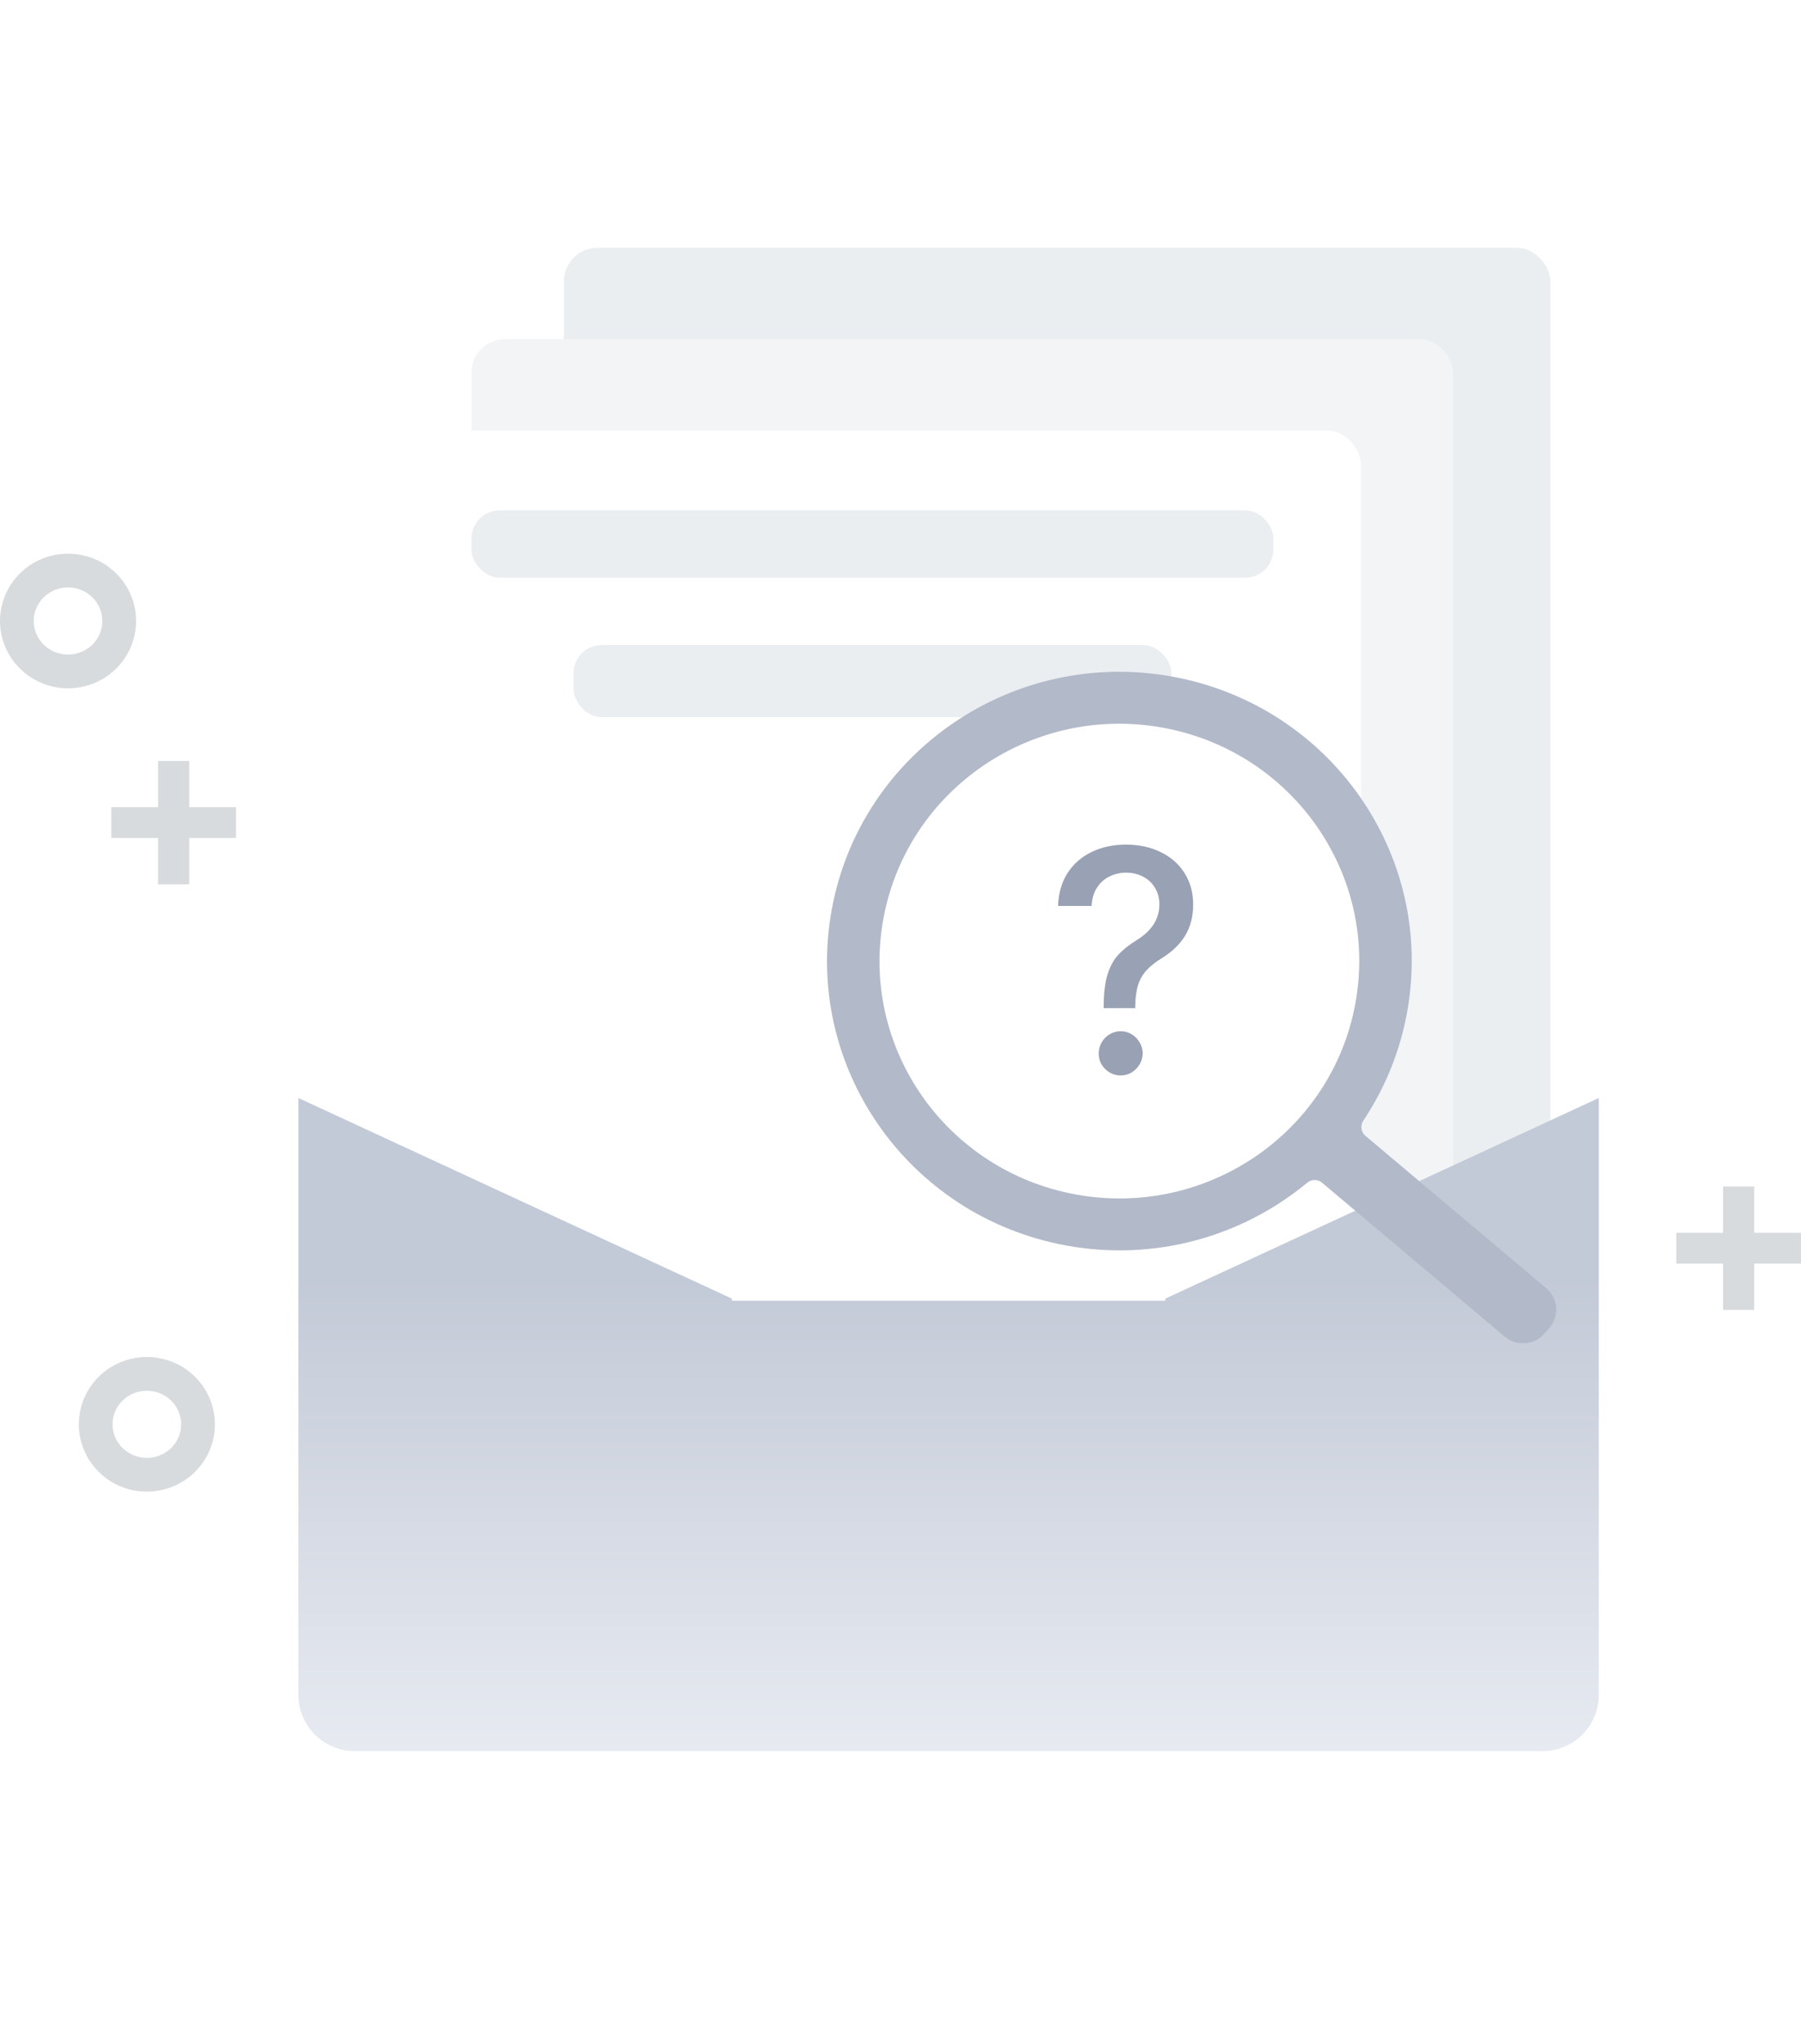 <svg width="320" height="363" viewBox="0 0 320 363" fill="none" xmlns="http://www.w3.org/2000/svg">
<g filter="url(#filter0_d_6025_73815)">
<rect x="100.176" y="36" width="175.306" height="242.51" rx="6" fill="#EBEEF1"/>
</g>
<g filter="url(#filter1_d_6025_73815)">
<rect x="83.766" y="52.223" width="174.442" height="242.51" rx="6" fill="#F2F4F6"/>
</g>
<g filter="url(#filter2_d_6025_73815)">
<rect x="66.492" y="68.449" width="175.306" height="242.51" rx="6" fill="white"/>
</g>
<path fill-rule="evenodd" clip-rule="evenodd" d="M130.035 230.629L53.016 195V301C53.016 306.523 57.493 311 63.016 311H130.035H207.055H274.075C279.598 311 284.075 306.523 284.075 301V195L207.055 230.629V231H130.035V230.629Z" fill="url(#paint0_linear_6025_73815)"/>
<rect x="83.766" y="90.648" width="142.49" height="11.955" rx="5" fill="#EBEEF1"/>
<rect x="101.902" y="114.562" width="106.22" height="12.809" rx="5" fill="#EBEEF1"/>
<rect x="28.582" y="135.641" width="4.539" height="20.909" fill="#D8DBDD" stroke="#D8DBDD"/>
<rect x="41.43" y="143.855" width="4.477" height="21.157" transform="rotate(90 41.43 143.855)" fill="#D8DBDD" stroke="#D8DBDD"/>
<rect x="307.533" y="212.107" width="2.77" height="19.139" fill="#D8DBDD" stroke="#D8DBDD" stroke-width="2.77"/>
<rect x="318.627" y="220.307" width="2.739" height="19.418" transform="rotate(90 318.627 220.307)" fill="#D8DBDD" stroke="#D8DBDD" stroke-width="2.739"/>
<path d="M21.18 110.287C21.18 115.201 17.142 119.241 12.09 119.241C7.038 119.241 3 115.201 3 110.287C3 105.373 7.038 101.332 12.09 101.332C17.142 101.332 21.18 105.373 21.18 110.287Z" stroke="#D8DBDD" stroke-width="6"/>
<path d="M35.184 252.955C35.184 257.869 31.146 261.909 26.094 261.909C21.042 261.909 17.004 257.869 17.004 252.955C17.004 248.041 21.042 244 26.094 244C31.146 244 35.184 248.041 35.184 252.955Z" stroke="#D8DBDD" stroke-width="6"/>
<path fill-rule="evenodd" clip-rule="evenodd" d="M234.896 210.038C234.137 209.399 233.026 209.417 232.262 210.05C220.813 219.534 205.336 224.088 189.501 221.209C161.289 216.08 142.622 189.303 147.808 161.399C152.993 133.496 180.067 115.033 208.279 120.162C236.491 125.29 255.158 152.068 249.973 179.972C248.67 186.985 245.984 193.402 242.244 198.997C241.663 199.868 241.804 201.043 242.604 201.717L274.754 228.793C276.865 230.571 277.115 233.71 275.313 235.804L274.447 236.809C272.645 238.903 269.472 239.158 267.361 237.381L234.896 210.038ZM240.803 178.307C236.549 201.201 214.335 216.35 191.187 212.142C168.039 207.934 152.723 185.963 156.977 163.068C161.232 140.173 183.446 125.025 206.594 129.233C229.742 133.441 245.058 155.412 240.803 178.307Z" fill="#B2B9C8"/>
<path d="M196.092 178.717C196.11 176.393 196.339 174.511 196.78 173.073C197.239 171.616 197.872 170.454 198.679 169.587C199.486 168.702 200.569 167.835 201.927 166.987C204.642 165.327 206 163.206 206 160.623C206 159.498 205.734 158.512 205.202 157.663C204.688 156.796 203.972 156.132 203.055 155.671C202.156 155.21 201.156 154.98 200.055 154.98C199.028 154.98 198.064 155.201 197.165 155.644C196.266 156.068 195.523 156.723 194.936 157.608C194.349 158.493 194.018 159.591 193.945 160.9H188C188.073 158.613 188.642 156.649 189.706 155.007C190.789 153.366 192.229 152.121 194.028 151.273C195.826 150.424 197.835 150 200.055 150C202.404 150 204.477 150.452 206.275 151.356C208.092 152.241 209.495 153.486 210.486 155.09C211.495 156.695 212 158.539 212 160.623C212 162.763 211.523 164.617 210.569 166.184C209.615 167.733 208.22 169.071 206.385 170.196C205.248 170.897 204.349 171.616 203.688 172.354C203.028 173.073 202.532 173.94 202.202 174.954C201.89 175.969 201.725 177.223 201.706 178.717V179.049H196.092V178.717ZM195.211 187.127C195.211 186.408 195.385 185.744 195.734 185.135C196.083 184.526 196.55 184.047 197.138 183.696C197.743 183.327 198.404 183.143 199.119 183.143C199.817 183.143 200.459 183.318 201.046 183.669C201.651 184.019 202.128 184.499 202.477 185.107C202.844 185.716 203.028 186.371 203.028 187.072C203.028 187.772 202.844 188.427 202.477 189.036C202.128 189.626 201.651 190.105 201.046 190.474C200.459 190.825 199.817 191 199.119 191C198.422 191 197.771 190.825 197.165 190.474C196.578 190.124 196.101 189.654 195.734 189.063C195.385 188.473 195.211 187.828 195.211 187.127Z" fill="#99A1B4"/>
<defs>
<filter id="filter0_d_6025_73815" x="56.176" y="0" width="263.305" height="330.512" filterUnits="userSpaceOnUse" color-interpolation-filters="sRGB">
<feFlood flood-opacity="0" result="BackgroundImageFix"/>
<feColorMatrix in="SourceAlpha" type="matrix" values="0 0 0 0 0 0 0 0 0 0 0 0 0 0 0 0 0 0 127 0" result="hardAlpha"/>
<feOffset dy="8"/>
<feGaussianBlur stdDeviation="22"/>
<feColorMatrix type="matrix" values="0 0 0 0 0.663 0 0 0 0 0.698 0 0 0 0 0.773 0 0 0 0.166 0"/>
<feBlend mode="normal" in2="BackgroundImageFix" result="effect1_dropShadow_6025_73815"/>
<feBlend mode="normal" in="SourceGraphic" in2="effect1_dropShadow_6025_73815" result="shape"/>
</filter>
<filter id="filter1_d_6025_73815" x="39.766" y="16.223" width="262.441" height="330.512" filterUnits="userSpaceOnUse" color-interpolation-filters="sRGB">
<feFlood flood-opacity="0" result="BackgroundImageFix"/>
<feColorMatrix in="SourceAlpha" type="matrix" values="0 0 0 0 0 0 0 0 0 0 0 0 0 0 0 0 0 0 127 0" result="hardAlpha"/>
<feOffset dy="8"/>
<feGaussianBlur stdDeviation="22"/>
<feColorMatrix type="matrix" values="0 0 0 0 0.663 0 0 0 0 0.697 0 0 0 0 0.771 0 0 0 0.6 0"/>
<feBlend mode="normal" in2="BackgroundImageFix" result="effect1_dropShadow_6025_73815"/>
<feBlend mode="normal" in="SourceGraphic" in2="effect1_dropShadow_6025_73815" result="shape"/>
</filter>
<filter id="filter2_d_6025_73815" x="22.492" y="32.449" width="263.305" height="330.512" filterUnits="userSpaceOnUse" color-interpolation-filters="sRGB">
<feFlood flood-opacity="0" result="BackgroundImageFix"/>
<feColorMatrix in="SourceAlpha" type="matrix" values="0 0 0 0 0 0 0 0 0 0 0 0 0 0 0 0 0 0 127 0" result="hardAlpha"/>
<feOffset dy="8"/>
<feGaussianBlur stdDeviation="22"/>
<feColorMatrix type="matrix" values="0 0 0 0 0.663 0 0 0 0 0.697 0 0 0 0 0.771 0 0 0 0.6 0"/>
<feBlend mode="normal" in2="BackgroundImageFix" result="effect1_dropShadow_6025_73815"/>
<feBlend mode="normal" in="SourceGraphic" in2="effect1_dropShadow_6025_73815" result="shape"/>
</filter>
<linearGradient id="paint0_linear_6025_73815" x1="168.545" y1="227.107" x2="168.545" y2="310.999" gradientUnits="userSpaceOnUse">
<stop stop-color="#C3CAD7"/>
<stop offset="1" stop-color="#E7EAF1"/>
</linearGradient>
</defs>
</svg>
